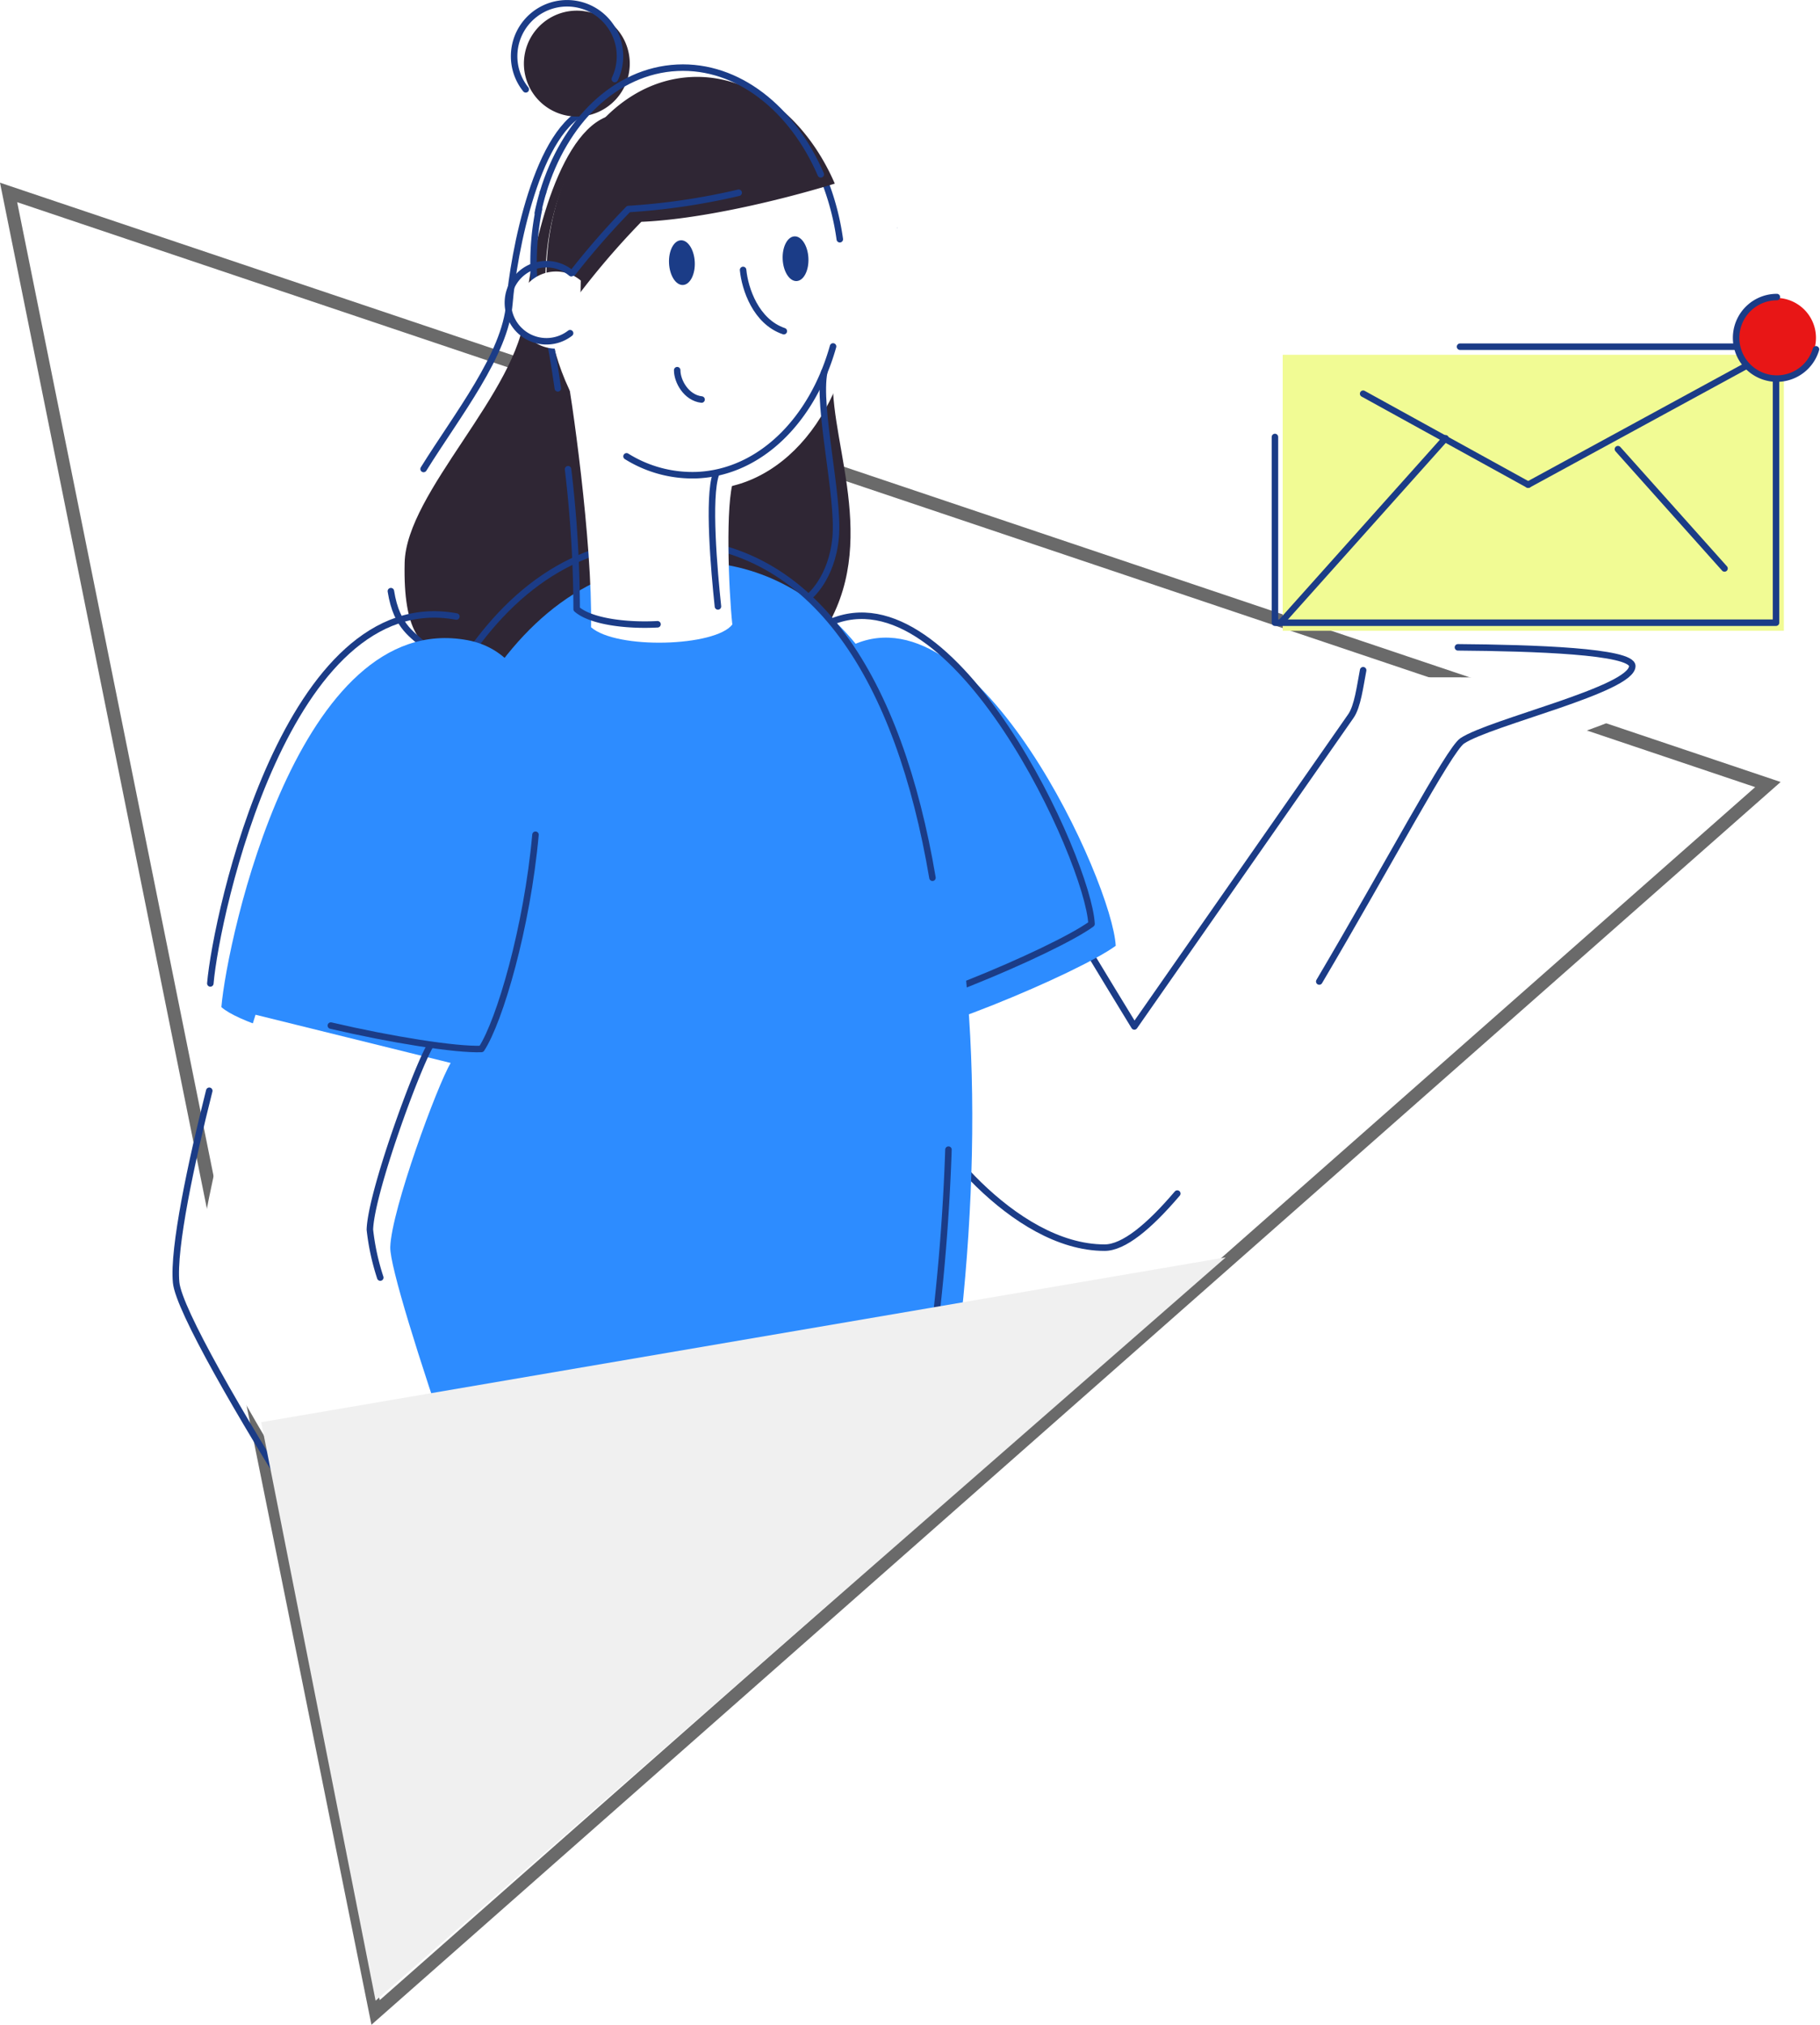 <svg xmlns="http://www.w3.org/2000/svg" xmlns:xlink="http://www.w3.org/1999/xlink" width="280.245" height="311.706" viewBox="0 0 280.245 311.706">
  <defs>
    <filter id="Path_2303">
      <feOffset input="SourceAlpha"/>
      <feGaussianBlur stdDeviation="7" result="blur"/>
      <feFlood flood-opacity="0.278" result="color"/>
      <feComposite operator="out" in="SourceGraphic" in2="blur"/>
      <feComposite operator="in" in="color"/>
      <feComposite operator="in" in2="SourceGraphic"/>
    </filter>
  </defs>
  <g id="Group_1697" data-name="Group 1697" transform="translate(-1990.404 2107.269)">
    <g data-type="innerShadowGroup">
      <path id="Path_2303-2" data-name="Path 2303" d="M741.371,597.185,684.86,317l270.9,91.156Z" transform="translate(1306.867 -2394.643)" fill="#f0f0f0" fill-rule="evenodd"/>
      <g transform="matrix(1, 0, 0, 1, 1990.4, -2107.27)" filter="url(#Path_2303)">
        <path id="Path_2303-3" data-name="Path 2303" d="M741.371,597.185,684.86,317l270.9,91.156Z" transform="translate(-683.54 -287.37)" fill="#fff" fill-rule="evenodd"/>
      </g>
      <path id="Path_2303-4" data-name="Path 2303" d="M741.371,597.185,684.86,317l270.9,91.156Z" transform="translate(1306.867 -2394.643)" fill="none" stroke="#6a6a6a" stroke-width="2" fill-rule="evenodd"/>
    </g>
    <g id="Group_1696" data-name="Group 1696" transform="translate(2017.463 -2106.763)">
      <path id="Path_2308" data-name="Path 2308" d="M1868.5,161.091c-1.418,9.924,7.077,25.669-.893,39.69-10.63,18.7-55.119,6.838-59.567,4.665-2.927-1.435-5.881-3.292-5.636-14.2s17.555-26.348,18.555-38.669c.614-7.488,4.427-26.592,12.357-29.919C1865.24,104.7,1869.92,151.166,1868.5,161.091Z" transform="translate(-1767.155 -105.117)" fill="#2f2634" fill-rule="evenodd"/>
      <path id="Path_2309" data-name="Path 2309" d="M1826.24,197.049c5.252-8.436,12.572-17.6,13.215-25.49.614-7.482,4.217-27.287,12.356-29.919" transform="translate(-1788.074 -125.355)" fill="none" stroke="#1b3c87" stroke-linecap="round" stroke-linejoin="round" stroke-width="1"/>
      <path id="Path_2310" data-name="Path 2310" d="M1790.543,754.785c-1.781-1.868-4.43-2.842-5.333-8.585" transform="translate(-1752.081 -655.699)" fill="none" stroke="#1b3c87" stroke-linecap="round" stroke-linejoin="round" stroke-width="1"/>
      <path id="Path_2311" data-name="Path 2311" d="M2903.87,449.79h77.166v42.486H2903.87Z" transform="translate(-2733.414 -395.676)" fill="#f1fb94" fill-rule="evenodd"/>
      <path id="Path_2315" data-name="Path 2315" d="M2488.429,898.129c2.25,3.824,8.781,14.5,8.781,14.5s31.448-45.053,33.338-47.775,1.583-10.68,3.652-10.584,39.682-.719,39.682,2.88-21.865,8.639-26.185,11.517-40.852,78.015-55.069,78.015-27.714-18.177-28.884-22.945S2469.922,866.674,2488.429,898.129Z" transform="translate(-2347.214 -750.487)" fill="#fff" fill-rule="evenodd"/>
      <path id="Path_2316" data-name="Path 2316" d="M2971.043,816.65c11.611.088,26.846.593,26.846,2.884,0,3.6-21.866,8.637-26.185,11.517-2.045,1.364-11.313,18.928-22.015,37.045" transform="translate(-2773.609 -717.5)" fill="none" stroke="#1b3c87" stroke-linecap="round" stroke-linejoin="round" stroke-width="1"/>
      <path id="Path_2317" data-name="Path 2317" d="M2484.364,925.9c-4.363,5.118-8.256,8.328-11.193,8.328-14.218,0-27.716-18.177-28.885-22.946s6.177-57.061,24.685-25.607c2.249,3.824,8.781,14.5,8.781,14.5s31.446-45.053,33.337-47.776c1.046-1.5,1.419-4.606,1.894-7.066" transform="translate(-2330.144 -742.66)" fill="none" stroke="#1b3c87" stroke-linecap="round" stroke-linejoin="round" stroke-width="1"/>
      <path id="Path_2318" data-name="Path 2318" d="M2288.848,805.55c19.245-8.538,39.842,36.638,40.34,46.373-5.669,4.165-31.86,15.214-38.064,14.6C2285.929,858.428,2265.933,815.717,2288.848,805.55Z" transform="translate(-2184.448 -706.826)" fill="#2d8cff" fill-rule="evenodd"/>
      <path id="Path_2319" data-name="Path 2319" d="M2258.536,778.112c19.245-8.537,39.841,36.639,40.34,46.374-5.669,4.165-31.86,15.214-38.064,14.6C2255.622,830.991,2235.621,788.278,2258.536,778.112Z" transform="translate(-2157.859 -682.757)" fill="none" stroke="#1b3c87" stroke-linecap="round" stroke-linejoin="round" stroke-width="1"/>
      <path id="Path_2320" data-name="Path 2320" d="M2898.34,422.31H2947V464.8H2869.84V436.209" transform="translate(-2700.584 -369.442)" fill="none" stroke="#1b3c87" stroke-linecap="round" stroke-linejoin="round" stroke-width="1"/>
      <path id="Path_2321" data-name="Path 2321" d="M3294.07,537.87l16.413,18.369" transform="translate(-3072 -469.231)" fill="none" stroke="#1b3c87" stroke-linecap="round" stroke-linejoin="round" stroke-width="1"/>
      <path id="Path_2322" data-name="Path 2322" d="M2975.8,478.6l25.411,14.006" transform="translate(-2792.962 -418.495)" fill="none" stroke="#1b3c87" stroke-linecap="round" stroke-linejoin="round" stroke-width="1"/>
      <path id="Path_2323" data-name="Path 2323" d="M3187.62,451.334l37.16-20.244" transform="translate(-2979.37 -377.224)" fill="none" stroke="#1b3c87" stroke-linecap="round" stroke-linejoin="round" stroke-width="1"/>
      <path id="Path_2324" data-name="Path 2324" d="M2872.18,564.991,2897.56,536.6" transform="translate(-2702.031 -469.637)" fill="none" stroke="#1b3c87" stroke-linecap="round" stroke-linejoin="round" stroke-width="1"/>
      <path id="Path_2329" data-name="Path 2329" d="M1799.557,709.089c42.492.4,50.8,73.861,38.069,142.092-6.7,4.826-71.045,8.445-82.172.938S1741.916,708.553,1799.557,709.089Z" transform="translate(-1720.429 -623.142)" fill="#2d8cff" fill-rule="evenodd"/>
      <path id="Path_2330" data-name="Path 2330" d="M1747.364,830.116c-9.646-.536-17.51-1.781-20.78-3.987-11.126-7.507-13.539-143.566,44.1-143.03,22.853.214,35.82,21.562,40.943,51.864" transform="translate(-1695.104 -600.342)" fill="none" stroke="#1b3c87" stroke-linecap="round" stroke-linejoin="round" stroke-width="1"/>
      <path id="Path_2331" data-name="Path 2331" d="M2245.832,1446.57a319.22,319.22,0,0,1-5.333,48.367c-2.647,1.905-14.282,3.623-28.079,4.542" transform="translate(-2126.847 -1270.091)" fill="none" stroke="#1b3c87" stroke-linecap="round" stroke-linejoin="round" stroke-width="1"/>
      <path id="Path_2332" data-name="Path 2332" d="M1610.49,805.4c21.862,4.051,9.793,57.476,3.857,66.578-7.518.3-36.9-5.738-41.747-10.091C1573.491,851.406,1584.456,800.575,1610.49,805.4Z" transform="translate(-1565.571 -707.353)" fill="#2d8cff" fill-rule="evenodd"/>
      <path id="Path_2333" data-name="Path 2333" d="M1558.74,832.181c.89-10.486,11.856-61.317,37.889-56.487" transform="translate(-1553.412 -681.289)" fill="none" stroke="#1b3c87" stroke-linecap="round" stroke-linejoin="round" stroke-width="1"/>
      <path id="Path_2334" data-name="Path 2334" d="M1741.411,1051.65c-1.288,14.3-5.5,28.655-8.322,32.983-3.944.156-13.909-1.431-23.189-3.6" transform="translate(-1686.016 -923.652)" fill="none" stroke="#1b3c87" stroke-linecap="round" stroke-linejoin="round" stroke-width="1"/>
      <path id="Path_2335" data-name="Path 2335" d="M1550.072,1277.4c-2.2,6.774-9.913,35.591-9.084,43.92s37.617,65.258,43.291,69.652c2.38-4.119,8.146-14.37,8.146-14.37-3.112-4.576-21.784-57.662-21.606-63.428s7.292-25.053,9.305-28.348" transform="translate(-1537.785 -1121.689)" fill="#fff" fill-rule="evenodd"/>
      <path id="Path_2336" data-name="Path 2336" d="M1760.477,1351.706a36.28,36.28,0,0,1-1.6-7.378c.183-5.77,7.291-25.053,9.3-28.348" transform="translate(-1728.982 -1155.533)" fill="none" stroke="#1b3c87" stroke-linecap="round" stroke-linejoin="round" stroke-width="1"/>
      <path id="Path_2337" data-name="Path 2337" d="M1520.505,1372.73c-2.747,10.88-5.622,24.277-5.1,29.529.824,8.329,37.617,65.258,43.292,69.652,2.38-4.119,8.146-14.37,8.146-14.37-1.7-2.5-8.036-19.456-13.41-35.278" transform="translate(-1515.341 -1205.316)" fill="none" stroke="#1b3c87" stroke-linecap="round" stroke-linejoin="round" stroke-width="1"/>
      <path id="Path_2344" data-name="Path 2344" d="M3415.54,335.209a6.148,6.148,0,1,1,6.148,6.148,6.148,6.148,0,0,1-6.148-6.148Z" transform="translate(-3175.271 -283.706)" fill="#e81616" fill-rule="evenodd"/>
      <path id="Path_2345" data-name="Path 2345" d="M3410.972,320.276a6.276,6.276,0,1,1-6.021-8.046" transform="translate(-3158.406 -267.004)" fill="none" stroke="#1b3c87" stroke-linecap="round" stroke-linejoin="round" stroke-width="1"/>
      <path id="Path_2346" data-name="Path 2346" d="M1979.041,139.292c-.835-17.337,9.126-31.905,22.249-32.531s24.439,12.9,25.274,30.243-9.127,31.907-22.249,32.538S1979.876,156.631,1979.041,139.292Z" transform="translate(-1922.074 -94.739)" fill="#fff" fill-rule="evenodd"/>
      <path id="Path_2347" data-name="Path 2347" d="M2004.58,464.42c.83,4.126,4.135,26.884,3.889,40.143,3.955,3.47,19.143,2.992,21.757-.416-.576-5.4-1.078-18.71.2-22.243" transform="translate(-1944.521 -408.51)" fill="#fff" fill-rule="evenodd"/>
      <path id="Path_2348" data-name="Path 2348" d="M2188.835,619.728c-.576-5.4-1.587-16.84-.305-20.378" transform="translate(-2105.345 -526.876)" fill="none" stroke="#1b3c87" stroke-linecap="round" stroke-linejoin="round" stroke-width="1"/>
      <path id="Path_2349" data-name="Path 2349" d="M2007.45,593.28a186.279,186.279,0,0,1,1.323,21.539c2.13,1.87,7.521,2.594,12.45,2.332" transform="translate(-1947.039 -521.551)" fill="none" stroke="#1b3c87" stroke-linecap="round" stroke-linejoin="round" stroke-width="1"/>
      <path id="Path_2350" data-name="Path 2350" d="M1986.54,441.72c.207,1.032.57,3.232.993,6.158" transform="translate(-1928.696 -388.597)" fill="none" stroke="#1b3c87" stroke-linecap="round" stroke-linejoin="round" stroke-width="1"/>
      <path id="Path_2351" data-name="Path 2351" d="M2112.6,439.32c-3.148,11.225-11.134,19.341-20.856,19.809a19.139,19.139,0,0,1-10.945-2.89" transform="translate(-2011.384 -386.492)" fill="none" stroke="#1b3c87" stroke-linecap="round" stroke-linejoin="round" stroke-width="1"/>
      <path id="Path_2352" data-name="Path 2352" d="M2331,236.36a39.532,39.532,0,0,1,2.124,8.411" transform="translate(-2230.87 -208.447)" fill="none" stroke="#1b3c87" stroke-linecap="round" stroke-linejoin="round" stroke-width="1"/>
      <path id="Path_2353" data-name="Path 2353" d="M2134.041,309.717c-.091-1.9.722-3.484,1.816-3.537s2.056,1.446,2.147,3.345-.721,3.484-1.815,3.537S2134.133,311.616,2134.041,309.717Z" transform="translate(-2058.083 -269.695)" fill="#1b3c87" fill-rule="evenodd"/>
      <path id="Path_2354" data-name="Path 2354" d="M2419.75,290.494c0-.012.02-.023.045-.025s.048.007.048.021-.02.023-.045.025S2419.751,290.507,2419.75,290.494Z" transform="translate(-2308.725 -255.913)" fill="#1b3c87" fill-rule="evenodd"/>
      <path id="Path_2355" data-name="Path 2355" d="M2227,343.37c.281,2.919,1.964,7.959,6.273,9.427" transform="translate(-2139.637 -302.32)" fill="none" stroke="#1b3c87" stroke-linecap="round" stroke-linejoin="round" stroke-width="1"/>
      <path id="Path_2356" data-name="Path 2356" d="M2144.34,469.07c-.01,1.719,1.416,4.261,3.755,4.52" transform="translate(-2067.124 -412.589)" fill="none" stroke="#1b3c87" stroke-linecap="round" stroke-linejoin="round" stroke-width="1"/>
      <path id="Path_2357" data-name="Path 2357" d="M2312.219,471.37c-1.1,5.389,2.324,19.117,1.756,25.452s-4.074,9.142-4.074,9.142" transform="translate(-2212.36 -414.607)" fill="none" stroke="#1b3c87" stroke-linecap="round" stroke-linejoin="round" stroke-width="1"/>
      <path id="Path_2358" data-name="Path 2358" d="M1952.071,26.75A8.151,8.151,0,1,1,1960.6,34.5,8.151,8.151,0,0,1,1952.071,26.75Z" transform="translate(-1898.45 -17.073)" fill="#2f2634" fill-rule="evenodd"/>
      <path id="Path_2359" data-name="Path 2359" d="M1941.59,22.229a8.15,8.15,0,1,1,13.712-1.584" transform="translate(-1887.693 -8.981)" fill="none" stroke="#1b3c87" stroke-linecap="round" stroke-linejoin="round" stroke-width="1"/>
      <path id="Path_2360" data-name="Path 2360" d="M2002.664,101.3c-13.123.632-23.079,15.2-22.249,32.539a41.079,41.079,0,0,0,.859,6.622,121.173,121.173,0,0,1,13.7-16.871c8.552-.351,20.459-3.026,29.789-5.878C2020.373,107.572,2011.986,100.851,2002.664,101.3Z" transform="translate(-1923.28 -89.948)" fill="#2f2634" fill-rule="evenodd"/>
      <path id="Path_2361" data-name="Path 2361" d="M1965,249.123a41.147,41.147,0,0,0,.086,16.826,121.2,121.2,0,0,1,13.7-16.871,102.308,102.308,0,0,0,16.973-2.508" transform="translate(-1909.076 -217.403)" fill="none" stroke="#1b3c87" stroke-linecap="round" stroke-linejoin="round" stroke-width="1"/>
      <path id="Path_2362" data-name="Path 2362" d="M1970.333,246.18q-.459,1.532-.793,3.141" transform="translate(-1913.783 -217.061)" fill="none" stroke="#1b3c87" stroke-linecap="round" stroke-linejoin="round" stroke-width="1"/>
      <path id="Path_2363" data-name="Path 2363" d="M2018.785,106.091c-4.389-10.139-12.776-16.86-22.1-16.412-9.543.46-17.415,8.289-20.678,19.194" transform="translate(-1919.458 -79.754)" fill="none" stroke="#1b3c87" stroke-linecap="round" stroke-linejoin="round" stroke-width="1"/>
      <path id="Path_2364" data-name="Path 2364" d="M1953.507,355.972a5.937,5.937,0,1,1,.179-9.235" transform="translate(-1891.317 -304.053)" fill="#fff" fill-rule="evenodd"/>
      <path id="Path_2365" data-name="Path 2365" d="M1941.567,346.762a5.937,5.937,0,1,1,.179-9.235" transform="translate(-1880.843 -295.974)" fill="none" stroke="#1b3c87" stroke-linecap="round" stroke-linejoin="round" stroke-width="1"/>
      <path id="Path_2416" data-name="Path 2416" d="M2134.041,309.717c-.091-1.9.722-3.484,1.816-3.537s2.056,1.446,2.147,3.345-.721,3.484-1.815,3.537S2134.133,311.616,2134.041,309.717Z" transform="translate(-2040.583 -270.298)" fill="#1b3c87" fill-rule="evenodd"/>
    </g>
    <path id="Path_2417" data-name="Path 2417" d="M766.932,706.115l-17.617-89.053L897.83,591.685Z" transform="translate(1281.307 -2505.383)" fill="#f0f0f0" fill-rule="evenodd"/>
  </g>
</svg>
